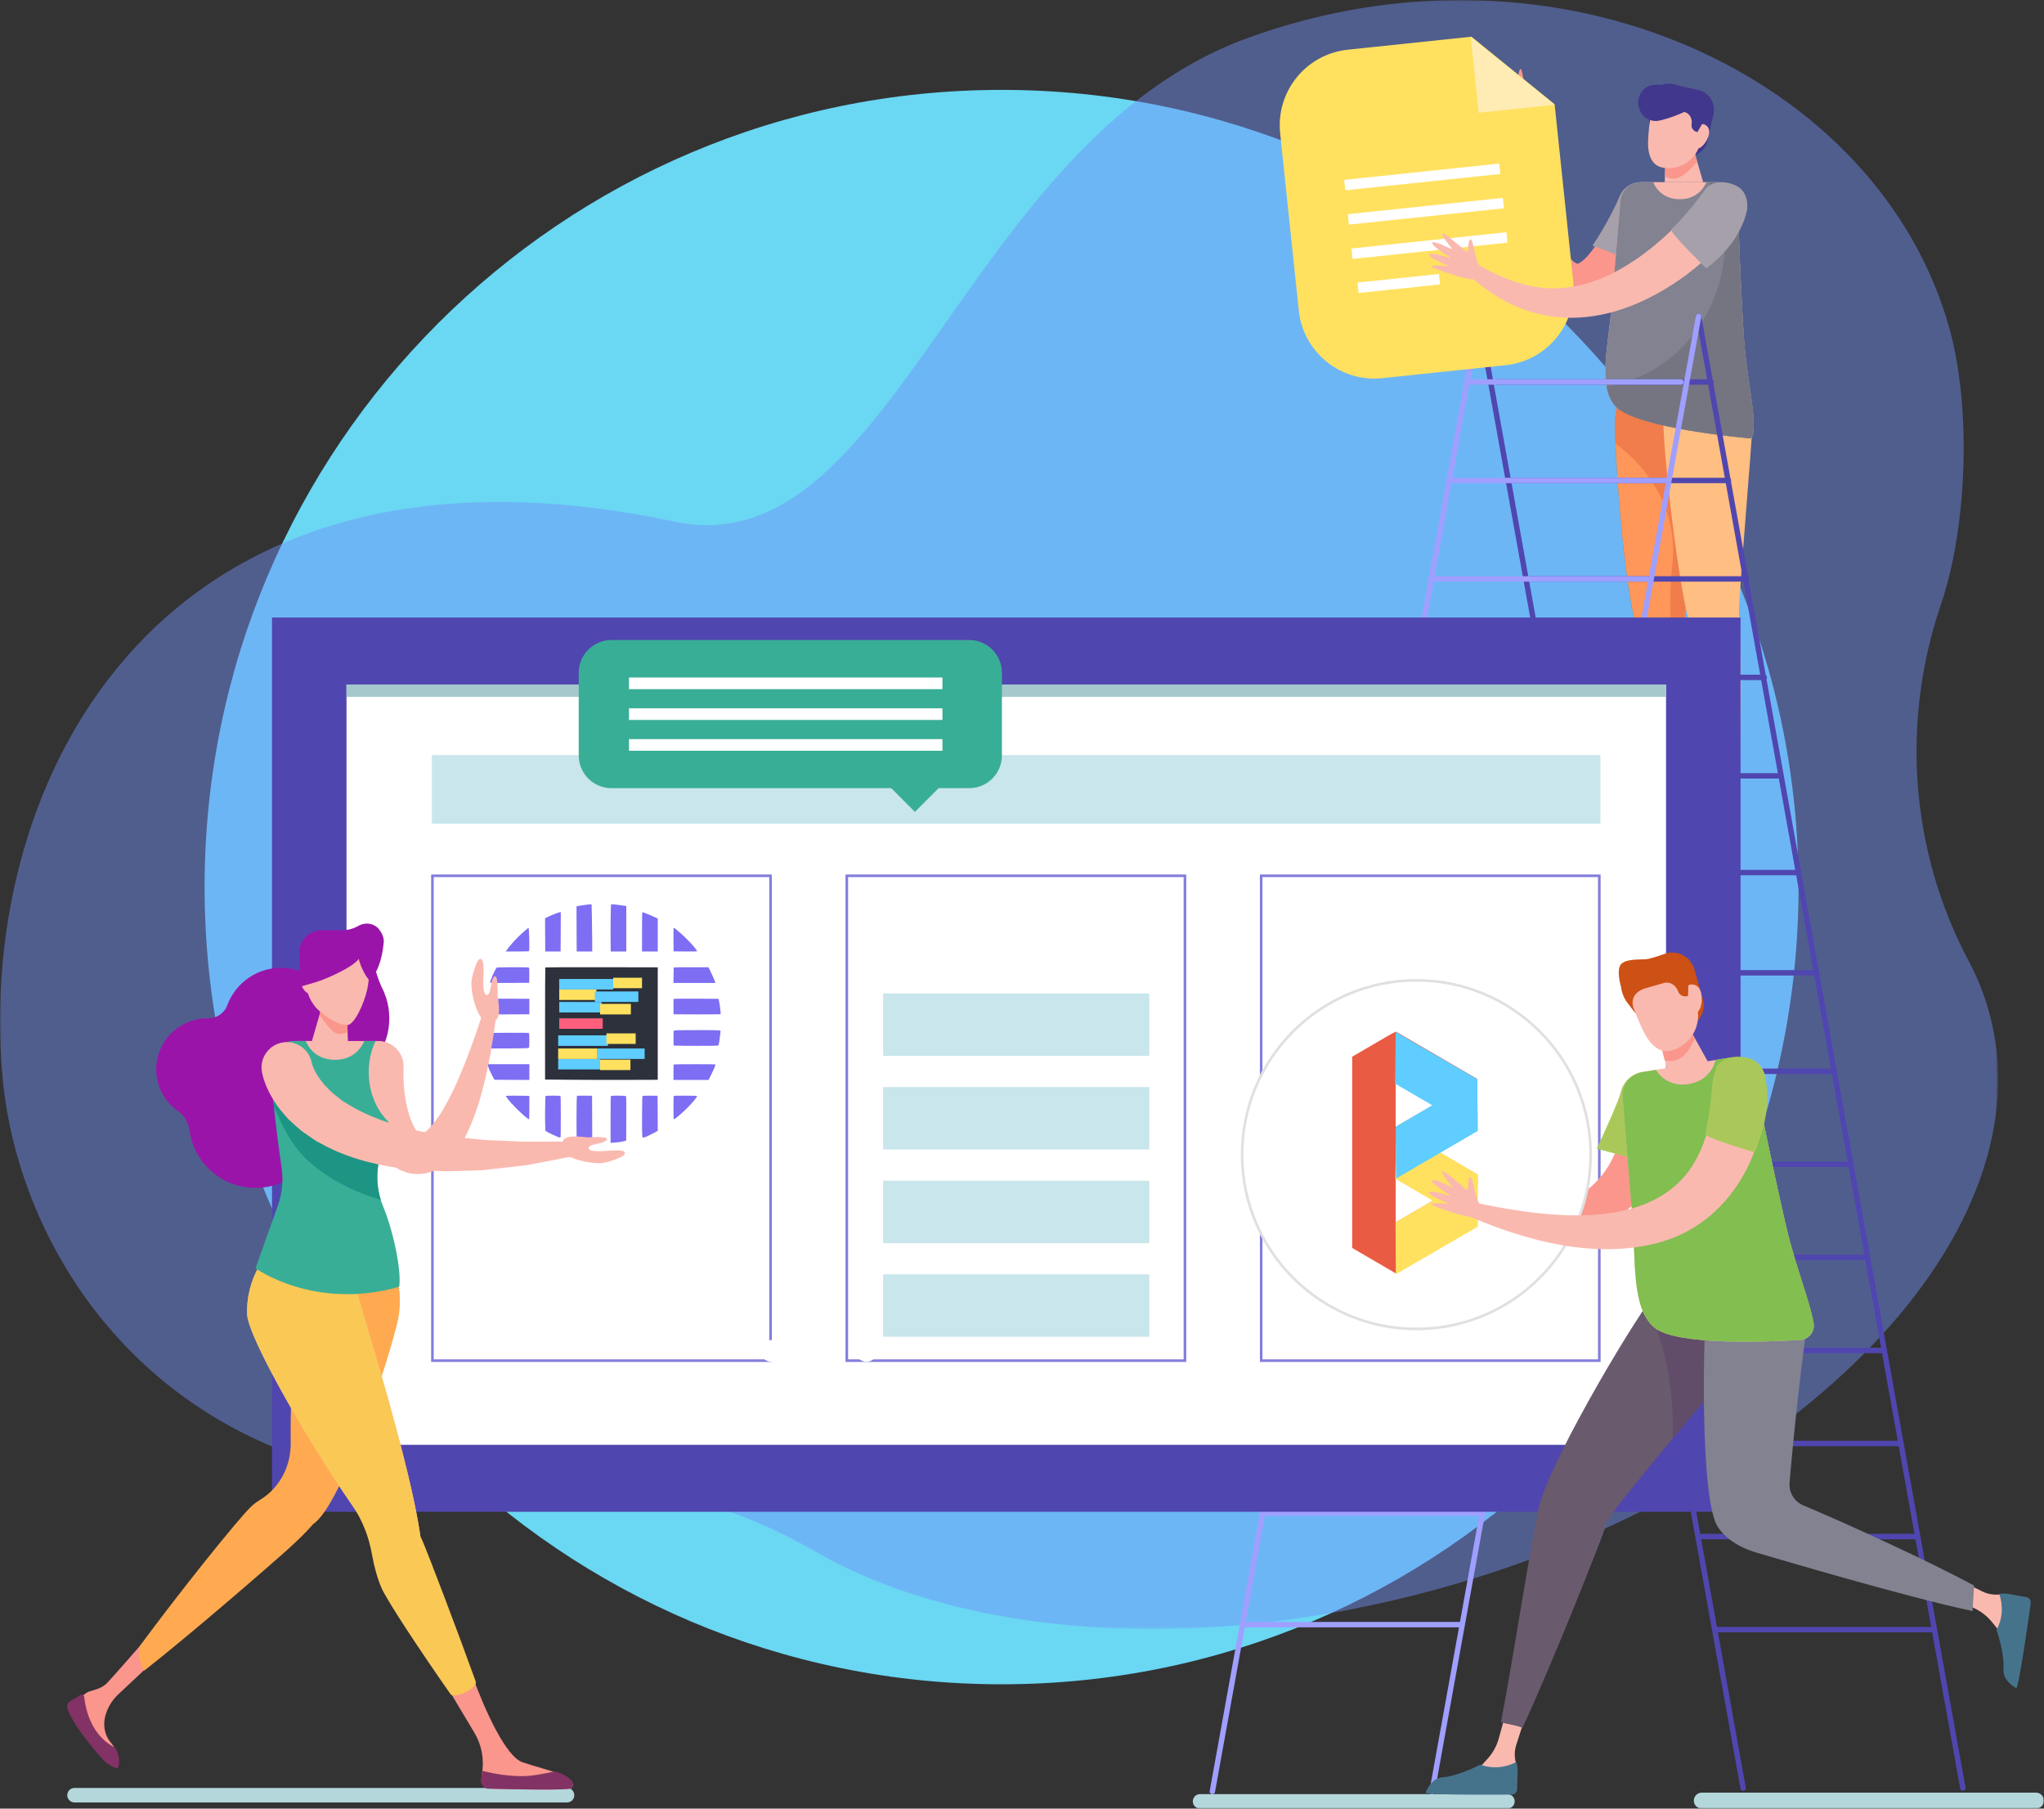<?xml version="1.0" encoding="UTF-8"?>
<svg width="780px" height="690px" viewBox="0 0 780 690" version="1.1" xmlns="http://www.w3.org/2000/svg" xmlns:xlink="http://www.w3.org/1999/xlink">
    <rect x="0" y="0" width="780" height="690" fill="#333333" stroke="none"/>
    <!-- Generator: Sketch 53.1 (72631) - https://sketchapp.com -->
    <title>Group 198</title>
    <desc>Created with Sketch.</desc>
    <defs>
        <polygon id="path-1" points="0 0.03 762.495 0.03 762.495 621.481 0 621.481"></polygon>
        <polygon id="path-3" points="0 690 779.977 690 779.977 0.029 0 0.029"></polygon>
    </defs>
    <g id="imgs" stroke="none" stroke-width="1" fill="none" fill-rule="evenodd">
        <g id="Artboard" transform="translate(-979, -230)">
            <g id="Group-198" transform="translate(979, 230)">
                <g id="Group-6">
                    <path d="M686.33,338.429 C686.33,506.398 550.168,642.567 382.203,642.567 C214.237,642.567 78.075,506.398 78.075,338.429 C78.075,170.46 214.237,34.291 382.203,34.291 C550.168,34.291 686.33,170.46 686.33,338.429" id="Fill-1" fill="#6EE1FF" opacity="0.94"></path>
                    <g id="Group-5">
                        <mask id="mask-2" fill="white">
                            <use xlink:href="#path-1"></use>
                        </mask>
                        <g id="Clip-4"></g>
                        <path d="M751.268,366.636 C729.096,324.948 725.243,275.787 740.707,230.488 C750.726,201.138 752.292,155.801 744.025,125.716 C717.456,29.061 594.581,-28.527 476.103,14.5 C367.475,53.949 340.878,216.711 257.469,199.017 C61.291,157.402 -9.369,297.239 0.98,411.074 C7.664,484.605 69.331,575.551 201.058,566.002 C239.841,563.19 277.93,572.724 310.751,591.706 C366.803,624.123 455.894,631.724 548.446,606.282 C687.659,568.014 781.958,469.495 759.072,386.234 C757.189,379.378 754.569,372.84 751.268,366.636" id="Fill-3" fill="#7191F8" opacity="0.676" mask="url(#mask-2)"></path>
                    </g>
                </g>
                <g id="Group-197">
                    <path d="M581.976,45.155 C582.152,42.182 587.293,36.125 586.511,35.368 C585.946,34.824 583.946,36.695 582.864,37.79 C582.739,37.917 582.55,37.96 582.38,37.898 C582.212,37.837 582.095,37.683 582.08,37.503 C581.846,34.581 581.115,26.408 580.299,26.332 C579.475,26.253 579.061,31.424 578.946,33.161 C578.942,33.214 578.901,33.257 578.85,33.263 C578.797,33.27 578.748,33.24 578.731,33.189 C578.094,31.352 575.952,25.422 575.032,26.185 C574.158,26.908 575.514,32.587 576.077,34.773 C576.09,34.826 576.062,34.883 576.011,34.902 C575.96,34.924 575.901,34.902 575.873,34.856 C574.766,32.897 571.848,27.935 571.062,28.569 C570.259,29.215 572.52,34.594 573.357,36.503 C573.378,36.552 573.361,36.612 573.315,36.642 C573.268,36.669 573.208,36.661 573.172,36.62 C571.908,35.194 568.601,31.556 568.62,32.623 C568.642,33.946 574.451,44.938 576.355,46.777 C578.257,48.618 581.976,45.155 581.976,45.155" id="Fill-7" fill="#FA968C"></path>
                    <path d="M634.136,81.946 C630.199,90.676 624.531,100.592 617.678,107.398 C604.346,120.601 587.235,117.151 581.264,86.275 C580.225,81.623 579.498,76.99 578.888,72.365 C577.647,63.129 577.167,53.921 576.742,44.74 C576.678,43.35 577.752,42.172 579.141,42.106 C580.399,42.048 581.483,42.924 581.725,44.121 L581.736,44.172 C583.542,53.085 585.359,61.981 587.688,70.635 C588.887,74.944 590.128,79.22 591.575,83.343 C592.828,87.244 597.869,99.372 601.787,100.558 C601.917,100.537 602.045,100.707 602.119,100.632 C602.191,100.567 602.227,100.56 602.272,100.601 C602.346,100.503 602.395,100.46 602.459,100.473 C602.674,100.299 602.926,100.269 603.392,99.893 C604.246,99.331 605.415,98.226 606.524,96.848 C608.798,94.15 610.916,90.586 612.78,86.887 C616.012,80.613 617.884,76.099 617.884,76.099 C621.864,65.183 638.367,70.411 634.383,81.342 C634.311,81.54 634.221,81.754 634.136,81.946" id="Fill-9" fill="#FA968C"></path>
                    <path d="M607.687,93.694 C607.702,93.673 607.717,93.652 607.732,93.631 C609.744,90.684 611.612,87.603 613.333,84.446 C615.039,81.363 616.778,77.938 617.995,75.025 L618.055,74.878 C618.153,74.646 618.261,74.417 618.382,74.189 C620.645,69.888 625.962,68.236 630.261,70.5 C634.56,72.765 636.211,78.086 633.948,82.385 C631.825,86.421 629.77,89.719 627.424,93.191 C625.834,95.483 624.145,97.706 622.405,99.894 C621.108,98.51 610.783,94.804 607.687,93.694" id="Fill-11" fill="#A5A0AA"></path>
                    <path d="M616.301,154.814 C623.953,163.599 668.123,167.267 668.123,167.267 C671.383,163.48 666.619,146.275 665.469,128.809 C664.226,109.924 663.51,89.082 663.183,77.819 C663.047,73.172 659.245,69.485 654.598,69.485 L626.569,69.485 C622.247,69.485 618.651,72.785 618.294,77.092 C617.559,86.009 616.28,101.507 615.017,116.7 C613.736,132.117 609.686,147.219 616.301,154.814" id="Fill-13" fill="#FAB9AF"></path>
                    <path d="M641.782,301.63 L641.718,319.011 L643.227,327.477 C643.488,328.942 642.404,330.299 640.917,330.345 C633.805,330.562 615.593,331.043 615.107,330.254 C612.816,326.548 623.167,325.121 630.738,322.189 C638.312,319.255 633.086,290.491 633.086,290.491 L641.782,301.63 Z" id="Fill-15" fill="#FA968C"></path>
                    <path d="M630.738,322.189 C630.779,322.174 630.815,322.146 630.853,322.129 C632.657,322.803 634.689,323.198 636.977,323.198 C638.941,323.198 640.72,322.916 642.324,322.412 L643.227,327.476 C643.488,328.943 642.405,330.298 640.917,330.344 C633.805,330.563 615.594,331.044 615.107,330.253 C612.816,326.547 623.167,325.121 630.738,322.189" id="Fill-17" fill="#F57A2F"></path>
                    <path d="M616.312,161.149 C616.038,173.23 620.787,249.88 630.169,250.092 C639.549,250.305 650.01,174.001 650.284,161.921 C650.559,149.838 643.174,139.872 633.794,139.66 C624.413,139.445 616.586,149.068 616.312,161.149" id="Fill-19" fill="#0091C8"></path>
                    <path d="M643.126,234.17 C644.056,240.821 644.207,283.431 642.711,305.075 L634.171,305.075 C629.585,284.079 624.685,243.385 623.773,236.883 C623.763,236.798 623.756,236.717 623.746,236.634 C618.643,214.046 616.11,170.058 616.312,161.149 C616.586,149.066 624.413,139.446 633.795,139.658 C643.174,139.873 650.557,149.838 650.283,161.919 C650.113,169.505 642.686,231.021 643.126,234.17" id="Fill-21" fill="#FF965A"></path>
                    <path d="M641.726,267.968 C641.932,263.348 641.414,258.845 640.283,254.535 C636.934,241.749 636.838,228.42 638.188,215.272 C638.3,214.168 638.381,213.058 638.432,211.94 C639.204,194.726 629.96,179.084 616.475,169.219 C616.33,165.59 616.275,162.779 616.311,161.148 C616.585,149.067 624.414,139.446 633.793,139.659 C643.175,139.872 650.557,149.839 650.283,161.92 C650.111,169.504 642.684,231.02 643.126,234.171 C644.057,240.819 644.206,283.43 642.712,305.076 L634.172,305.076 C633.634,302.612 633.092,299.856 632.552,296.937 C637.965,288.524 641.252,278.554 641.726,267.968" id="Fill-23" fill="#F07D4B"></path>
                    <path d="M662.278,301.63 L662.214,319.011 L663.723,327.477 C663.984,328.942 662.901,330.299 661.413,330.345 C654.301,330.562 636.089,331.043 635.603,330.254 C633.312,326.548 643.663,325.121 651.234,322.189 C658.808,319.255 653.582,290.491 653.582,290.491 L662.278,301.63 Z" id="Fill-25" fill="#FA968C"></path>
                    <path d="M651.235,322.189 C651.275,322.174 651.311,322.146 651.349,322.129 C653.153,322.803 655.185,323.198 657.474,323.198 C659.435,323.198 661.216,322.916 662.82,322.412 L663.723,327.476 C663.985,328.943 662.901,330.298 661.413,330.344 C654.301,330.563 636.09,331.044 635.603,330.253 C633.312,326.547 643.663,325.121 651.235,322.189" id="Fill-27" fill="#FF8C46"></path>
                    <path d="M636.808,161.149 C636.534,173.23 641.283,249.88 650.665,250.092 C660.045,250.305 668.477,173.721 668.751,161.638 C669.025,149.557 663.67,139.872 654.29,139.66 C644.909,139.445 637.082,149.068 636.808,161.149" id="Fill-29" fill="#0091C8"></path>
                    <path d="M663.622,234.17 C664.552,240.821 664.703,283.431 663.207,305.075 L654.667,305.075 C650.081,284.079 645.179,243.385 644.269,236.883 C644.259,236.798 644.252,236.717 644.242,236.634 C639.139,214.046 634.577,169.775 634.779,160.867 C635.053,148.786 644.909,139.446 654.291,139.658 C663.67,139.873 669.023,149.558 668.751,161.638 C668.579,169.222 663.18,231.021 663.622,234.17" id="Fill-31" fill="#FFBE82"></path>
                    <path d="M626.302,69.486 L630.856,69.486 C632.443,73.16 635.796,75.998 641.003,75.998 C646.217,75.998 649.573,73.16 651.156,69.486 L655.312,69.486 C659.562,69.486 663.041,72.847 663.162,77.097 C663.479,88.172 664.199,109.513 665.47,128.81 C666.617,146.274 671.384,162.505 668.124,167.265 C668.124,167.265 623.954,163.598 616.302,154.815 C609.687,147.22 613.737,132.118 615.018,116.701 C616.293,101.359 617.585,85.706 618.316,76.834 C618.658,72.675 622.133,69.486 626.302,69.486" id="Fill-33" fill="#828291"></path>
                    <path d="M658.196,94.636 C658.6,85.629 656.268,77.042 652.025,69.485 L655.312,69.485 C659.562,69.485 663.041,72.849 663.162,77.097 C663.481,88.172 664.199,109.512 665.47,128.809 C666.617,146.274 671.384,162.505 668.124,167.265 C668.124,167.265 623.954,163.6 616.301,154.814 C614.559,152.816 613.571,150.286 613.063,147.377 C638.722,143.329 657.023,120.845 658.196,94.636" id="Fill-35" fill="#757582"></path>
                    <path d="M642.211,59.279 L642.736,59.396 C646.737,60.287 650.702,57.763 651.593,53.759 L653.973,43.046 L646.204,41.317 L642.211,59.279 Z" id="Fill-37" fill="#41378C"></path>
                    <polygon id="Fill-39" fill="#FAB9AF" points="635.269 69.485 649.926 69.485 645.699 54.866 635.709 56.101"></polygon>
                    <path d="M635.709,56.102 L645.699,54.865 L647.669,61.679 C645.433,64.201 642.114,68.117 638.48,68.117 C637.326,68.117 636.275,67.792 635.331,67.192 L635.709,56.102 Z" id="Fill-41" fill="#FA968C"></path>
                    <path d="M634.197,63.873 L634.197,63.873 C640.778,65.338 647.298,61.188 648.762,54.603 L651.713,41.323 L631.277,36.775 C631.277,36.775 628.974,47.142 628.906,54.471 C628.857,59.969 630.844,63.127 634.197,63.873" id="Fill-43" fill="#FAB9AF"></path>
                    <polygon id="Fill-45" fill="#41378C" points="647.83 45.805 651.67 46.659 651.283 48.401 647.443 47.548"></polygon>
                    <path d="M645.854,51.32 C645.278,53.912 646.052,56.287 647.58,56.627 C649.11,56.967 651.551,53.948 652.127,51.357 C652.703,48.765 651.194,47.585 649.666,47.245 C648.136,46.904 646.43,48.729 645.854,51.32" id="Fill-47" fill="#FAB9AF"></path>
                    <path d="M628.646,41.922 C628.535,40.162 628.822,38.399 629.485,36.766 C631.128,32.71 635.667,30.964 639.798,32.403 C640.219,32.55 640.667,32.678 641.139,32.784 L648.037,34.315 C652.182,35.235 654.796,39.345 653.874,43.491 L653.517,45.101 L649.428,47.474 L647.76,50.378 L647.49,50.316 C646.175,50.025 645.327,48.76 645.531,47.446 C645.871,45.277 644.794,43.16 642.652,42.683 L636.532,41.32 C632.805,40.491 630.422,42.062 629.804,44.852 L629.47,47.252 L628.646,41.922 Z" id="Fill-49" fill="#41378C"></path>
                    <path d="M648.193,120.725 L749.039,682.163" id="Stroke-51" stroke="#5046AF" stroke-width="2.067" stroke-linecap="round"></path>
                    <path d="M665.188,682.163 L564.342,120.725" id="Stroke-53" stroke="#5046AF" stroke-width="2.067" stroke-linecap="round"></path>
                    <path d="M571.023,145.734 L652.982,145.734" id="Stroke-55" stroke="#5046AF" stroke-width="2.067" stroke-linecap="round"></path>
                    <path d="M576.471,183.3 L659.573,183.3" id="Stroke-57" stroke="#5046AF" stroke-width="2.067" stroke-linecap="round"></path>
                    <path d="M584.046,220.867 L666.407,220.867" id="Stroke-59" stroke="#5046AF" stroke-width="2.067" stroke-linecap="round"></path>
                    <path d="M591.371,258.433 L673.241,258.433" id="Stroke-61" stroke="#5046AF" stroke-width="2.067" stroke-linecap="round"></path>
                    <path d="M595.809,295.999 L678.627,295.999" id="Stroke-63" stroke="#5046AF" stroke-width="2.067" stroke-linecap="round"></path>
                    <path d="M601.551,332.896 L685.52,332.896" id="Stroke-65" stroke="#5046AF" stroke-width="2.067" stroke-linecap="round"></path>
                    <path d="M609.973,371.132 L692.654,371.132" id="Stroke-67" stroke="#5046AF" stroke-width="2.067" stroke-linecap="round"></path>
                    <path d="M616.721,408.698 L699.628,408.698" id="Stroke-69" stroke="#5046AF" stroke-width="2.067" stroke-linecap="round"></path>
                    <path d="M623.392,444.199 L706.301,444.199" id="Stroke-71" stroke="#5046AF" stroke-width="2.067" stroke-linecap="round"></path>
                    <path d="M629.062,479.7 L711.971,479.7" id="Stroke-73" stroke="#5046AF" stroke-width="2.067" stroke-linecap="round"></path>
                    <path d="M635.576,515.201 L718.485,515.201" id="Stroke-75" stroke="#5046AF" stroke-width="2.067" stroke-linecap="round"></path>
                    <path d="M641.903,550.702 L724.812,550.702" id="Stroke-77" stroke="#5046AF" stroke-width="2.067" stroke-linecap="round"></path>
                    <path d="M648.073,586.203 L730.98,586.203" id="Stroke-79" stroke="#5046AF" stroke-width="2.067" stroke-linecap="round"></path>
                    <path d="M655.244,621.703 L738.153,621.703" id="Stroke-81" stroke="#5046AF" stroke-width="2.067" stroke-linecap="round"></path>
                    <path d="M564.342,120.725 L462.642,683.441" id="Stroke-83" stroke="#9F9FFF" stroke-width="2.067" stroke-linecap="round"></path>
                    <path d="M546.492,683.44 L648.192,120.724" id="Stroke-85" stroke="#9F9FFF" stroke-width="2.067" stroke-linecap="round"></path>
                    <path d="M641.512,145.734 L559.793,145.734" id="Stroke-87" stroke="#9F9FFF" stroke-width="2.067" stroke-linecap="round"></path>
                    <path d="M636.063,183.3 L552.961,183.3" id="Stroke-89" stroke="#9F9FFF" stroke-width="2.067" stroke-linecap="round"></path>
                    <path d="M628.489,220.867 L546.128,220.867" id="Stroke-91" stroke="#9F9FFF" stroke-width="2.067" stroke-linecap="round"></path>
                    <path d="M621.164,258.433 L539.294,258.433" id="Stroke-93" stroke="#9F9FFF" stroke-width="2.067" stroke-linecap="round"></path>
                    <path d="M615.28,295.999 L532.462,295.999" id="Stroke-95" stroke="#9F9FFF" stroke-width="2.067" stroke-linecap="round"></path>
                    <path d="M609.719,332.896 L525.75,332.896" id="Stroke-97" stroke="#9F9FFF" stroke-width="2.067" stroke-linecap="round"></path>
                    <path d="M601.478,371.132 L518.796,371.132" id="Stroke-99" stroke="#9F9FFF" stroke-width="2.067" stroke-linecap="round"></path>
                    <path d="M595.813,408.698 L512.904,408.698" id="Stroke-101" stroke="#9F9FFF" stroke-width="2.067" stroke-linecap="round"></path>
                    <path d="M589.432,450.839 L506.523,450.839" id="Stroke-103" stroke="#9F9FFF" stroke-width="2.067" stroke-linecap="round"></path>
                    <path d="M579.786,492.98 L496.877,492.98" id="Stroke-105" stroke="#9F9FFF" stroke-width="2.067" stroke-linecap="round"></path>
                    <path d="M572.589,535.12 L489.682,535.12" id="Stroke-107" stroke="#9F9FFF" stroke-width="2.067" stroke-linecap="round"></path>
                    <path d="M565.799,577.261 L482.89,577.261" id="Stroke-109" stroke="#9F9FFF" stroke-width="2.067" stroke-linecap="round"></path>
                    <path d="M556.97,619.81 L474.061,619.81" id="Stroke-111" stroke="#9F9FFF" stroke-width="2.067" stroke-linecap="round"></path>
                    <path d="M649.284,37.081 C649.751,40.87 636.143,45.668 632.556,46.113 C628.966,46.555 625.677,43.844 625.209,40.055 C624.742,36.269 627.273,32.837 630.862,32.395 C634.451,31.95 648.816,33.292 649.284,37.081" id="Fill-113" fill="#41378C"></path>
                    <g id="Group" transform="translate(544.436, 79.142) rotate(-6) translate(-544.436, -79.142) translate(491.78, 16.142)">
                        <path d="M105.313,28.927 C105.313,28.951 105.313,28.975 105.313,29 L105.313,97 C105.313,113.016 92.33,126 76.313,126 L29,126 C12.984,126 5.51413956e-15,113.016 3.55271368e-15,97 L3.55271368e-15,29 C1.5912878e-15,12.984 12.984,-6.10574862e-16 29,-3.55271368e-15 L76.313,0 C76.36,-8.50294907e-18 76.406,0 76.452,0 L105.313,28.927 Z" id="Combined-Shape" fill="#FFE15F"></path>
                        <polygon id="Path-3" fill="#FFECB4" points="105.313 29.149 76.164 0 76.164 29.149"></polygon>
                        <path d="M24.448,51.246 L79.925,51.246" id="Line" stroke="#FFFFFF" stroke-width="4" stroke-linecap="square"></path>
                        <path d="M24.448,64.41 L79.925,64.41" id="Line" stroke="#FFFFFF" stroke-width="4" stroke-linecap="square"></path>
                        <path d="M24.448,77.575 L79.925,77.575" id="Line" stroke="#FFFFFF" stroke-width="4" stroke-linecap="square"></path>
                        <path d="M25.388,90.739 L52.657,90.739" id="Line" stroke="#FFFFFF" stroke-width="4" stroke-linecap="square"></path>
                    </g>
                    <path d="M664.832,83.782 C660.319,89.937 652.582,98.033 643.317,105.024 C614.982,125.699 584.658,127.789 559.927,104.386 C558.916,103.43 558.871,101.833 559.83,100.821 C560.648,99.956 561.931,99.796 562.919,100.368 L563.034,100.434 C579.161,109.746 593.602,113.571 611.782,105.928 C635.613,95.652 652.524,70.929 650.743,73.289 C653.667,69.415 659.173,68.648 663.045,71.573 C666.881,74.471 667.665,79.914 664.832,83.782" id="Fill-117" fill="#FAB9AF"></path>
                    <path d="M637.741,87.484 C643.642,82.186 651.145,71.744 651.145,71.744 C651.145,71.744 654.703,67.538 662.023,70.604 C667.869,73.056 666.686,79.966 666.686,79.966 C666.543,80.927 664.59,92.327 651.148,102.41 C651.148,102.41 636.751,88.373 637.741,87.484" id="Fill-119" fill="#A5A0AA"></path>
                    <path d="M564.714,101.497 C562.778,99.237 562.266,91.306 561.176,91.306 C560.394,91.306 560.253,94.045 560.236,95.582 C560.234,95.763 560.128,95.924 559.964,95.996 C559.801,96.071 559.61,96.041 559.476,95.922 C557.276,93.985 551.073,88.614 550.434,89.127 C549.786,89.646 553.082,93.651 554.204,94.98 C554.238,95.021 554.24,95.078 554.206,95.12 C554.174,95.161 554.116,95.174 554.07,95.15 C552.336,94.272 546.677,91.497 546.545,92.684 C546.42,93.813 551.339,96.953 553.26,98.133 C553.309,98.163 553.326,98.222 553.305,98.274 C553.281,98.325 553.224,98.35 553.171,98.335 C551.016,97.697 545.472,96.156 545.347,97.159 C545.219,98.182 550.578,100.478 552.506,101.269 C552.557,101.291 552.584,101.344 552.572,101.397 C552.559,101.45 552.51,101.486 552.457,101.482 C550.555,101.333 545.65,101.016 546.407,101.773 C547.34,102.709 559.153,106.572 561.798,106.572 C564.446,106.572 564.714,101.497 564.714,101.497" id="Fill-121" fill="#FAB9AF"></path>
                    <mask id="mask-4" fill="white">
                        <use xlink:href="#path-3"></use>
                    </mask>
                    <g id="Clip-124"></g>
                    <polygon id="Fill-123" fill="#5046AF" mask="url(#mask-4)" points="103.8 576.757 664.203 576.757 664.203 235.592 103.8 235.592"></polygon>
                    <polygon id="Fill-125" fill="#FFFFFF" mask="url(#mask-4)" points="132.226 551.205 635.779 551.205 635.779 261.14 132.226 261.14"></polygon>
                    <polygon id="Stroke-126" stroke="#827DDC" stroke-width="0.988" mask="url(#mask-4)" points="165.015 519.1 294.047 519.1 294.047 334.118 165.015 334.118"></polygon>
                    <polygon id="Stroke-127" stroke="#827DDC" stroke-width="0.988" mask="url(#mask-4)" points="323.144 519.1 452.177 519.1 452.177 334.118 323.144 334.118"></polygon>
                    <polygon id="Stroke-128" stroke="#827DDC" stroke-width="0.988" mask="url(#mask-4)" points="481.274 519.1 610.306 519.1 610.306 334.118 481.274 334.118"></polygon>
                    <polygon id="Fill-129" fill="#A5C8CD" mask="url(#mask-4)" points="132.226 265.864 635.779 265.864 635.779 261.14 132.226 261.14"></polygon>
                    <path d="M54.297,626.893 C54.297,626.893 42.794,640.139 40.682,642.248 C38.937,643.99 36.464,644.623 34.092,645.291 C33.334,645.504 32.346,646.284 31.511,646.941 C30.839,647.466 30.533,648.289 30.548,649.141 C30.82,664.052 43.791,674.504 44.484,673.633 C45.729,672.057 44.779,667.69 42.299,664.809 C39.802,661.911 39.197,657.825 40.31,654.163 C41.196,651.251 42.818,648.616 45.017,646.514 L55.019,637.146 L54.297,626.893 Z" id="Fill-130" fill="#FA968C" mask="url(#mask-4)"></path>
                    <path d="M28.431,687.644 L216.393,687.644 C217.921,687.644 219.16,686.404 219.16,684.876 C219.16,683.347 217.921,682.108 216.393,682.108 L28.431,682.108 C26.903,682.108 25.664,683.347 25.664,684.876 C25.664,686.404 26.903,687.644 28.431,687.644" id="Fill-131" fill="#B4D7DC" mask="url(#mask-4)"></path>
                    <path d="M171.876,645.732 L181.026,661.03 C183.822,665.705 184.851,671.242 183.927,676.612 C183.927,676.615 183.927,676.617 183.927,676.617 C183.404,679.621 185.658,682.387 188.706,682.464 C198.555,682.708 217.618,683.063 218.169,682.166 C220.97,677.59 208.912,675.543 199.443,672.335 C193.058,670.17 185.199,652.874 180.218,639.264 L172.753,643.995 C172.177,644.382 171.846,645.039 171.876,645.732" id="Fill-132" fill="#FA968C" mask="url(#mask-4)"></path>
                    <path d="M199.258,677.602 C203.304,677.602 207.433,676.673 211.247,675.918 C211.685,675.831 212.142,675.863 212.562,676.012 C216.976,677.581 219.654,679.739 218.168,682.165 C217.571,683.141 195.148,682.637 186.389,682.403 C184.559,682.354 183.216,680.691 183.531,678.884 L184.104,675.597 C189.056,676.858 194.132,677.602 199.258,677.602" id="Fill-133" fill="#823264" mask="url(#mask-4)"></path>
                    <path d="M139.137,472.973 C129.022,470.947 116.939,479.237 114.332,492.264 C112.833,499.75 110.626,527.639 110.94,550.397 C111.059,559.133 106.869,567.536 99.41,572.077 C98.194,572.817 97.081,573.632 96.112,574.516 C91.12,579.077 67.907,608.192 53.357,627.944 C52.902,631.033 53.359,635.305 55.084,637.335 C73.708,622.733 105.29,595.24 110.598,590.39 C113.547,587.696 116.843,584.541 119.525,581.435 C130.966,573.763 149.536,515.19 151.955,503.103 C154.562,490.076 149.252,474.999 139.137,472.973" id="Fill-134" fill="#FFAA50" mask="url(#mask-4)"></path>
                    <path d="M148.561,388.508 C148.561,399.726 141.517,408.82 132.825,408.82 C124.134,408.82 117.09,399.726 117.09,388.508 C117.09,377.291 124.134,368.197 132.825,368.197 C141.517,368.197 148.561,377.291 148.561,388.508" id="Fill-135" fill="#9B14AA" mask="url(#mask-4)"></path>
                    <path d="M129.051,390.604 C128.8,379.361 119.703,369.912 108.483,369.27 C98.529,368.703 89.936,374.805 86.719,383.518 C85.59,386.571 82.6,388.559 79.347,388.51 C77.996,388.491 76.606,388.614 75.191,388.905 C66.967,390.591 60.583,397.54 59.716,405.893 C58.936,413.431 62.46,420.19 68.125,424.046 C70.539,425.692 71.914,428.418 72.313,431.314 C74.168,444.713 86.396,454.555 100.344,453.028 C112.276,451.72 121.824,441.898 122.839,429.934 C123.462,422.594 120.944,415.863 116.515,410.864 C124.061,407.294 129.251,399.555 129.051,390.604" id="Fill-136" fill="#9B14AA" mask="url(#mask-4)"></path>
                    <g id="Group" mask="url(#mask-4)">
                        <g transform="translate(229.5, 390.5) scale(-1, 1) rotate(-180) translate(-229.5, -390.5) translate(184, 345)">
                            <path d="M39.931,90.86 C39.559,90.804 38.648,90.678 37.931,90.58 C37.214,90.482 36.483,90.342 36.303,90.286 L36,90.16 L36.028,81.587 L36.069,73 L39.034,73 L42,73 L41.986,77.482 C41.972,79.948 41.917,83.996 41.862,86.489 L41.752,91 L41.186,90.986 C40.883,90.972 40.317,90.916 39.931,90.86 Z" id="Path" stroke="none" fill="#7D6EF3" fill-rule="evenodd"></path>
                            <path d="M49.054,87.05 C49.011,84.865 48.983,80.816 49.011,78.043 L49.054,73 L52.027,73 L55,73 L55,81.685 L55,90.37 L54.221,90.468 C53.797,90.51 52.749,90.65 51.9,90.776 C51.05,90.902 50.087,91 49.748,91 L49.153,91 L49.054,87.05 Z" id="Path" stroke="none" fill="#7D6EF3" fill-rule="evenodd"></path>
                            <path d="M61,80.542 L61,73 L64,73 L67,73 L67,79.294 L67,85.575 L65.353,86.335 C63.721,87.081 62.521,87.583 61.837,87.786 C61.642,87.84 61.377,87.935 61.251,87.99 C61.014,88.085 61,87.678 61,80.542 Z" id="Path" stroke="none" fill="#7D6EF3" fill-rule="evenodd"></path>
                            <path d="M27.857,87.397 C27.029,87.082 25.829,86.548 25.171,86.233 L24,85.671 L24.029,79.329 L24.071,73 L27,73 L29.929,73 L29.971,80.507 L30,88 L29.686,88 C29.5,88 28.686,87.726 27.857,87.397 Z" id="Path" stroke="none" fill="#7D6EF3" fill-rule="evenodd"></path>
                            <path d="M73.048,81.817 C73.005,81.718 72.991,79.716 73.005,77.347 L73.048,73.046 L77.531,73.004 C79.984,72.989 82,73.018 82,73.088 C82,73.525 80.125,75.739 77.742,78.094 C76.107,79.702 73.442,82 73.203,82 C73.146,82 73.076,81.915 73.048,81.817 Z" id="Path" stroke="none" fill="#7D6EF3" fill-rule="evenodd"></path>
                            <path d="M17.197,81.7 C14.464,79.371 12.606,77.557 11.094,75.714 C10.678,75.214 10.234,74.686 10.11,74.543 C9.985,74.4 9.693,73.986 9.444,73.643 L9,73 L13.355,73 C17.058,73 17.737,73.029 17.89,73.214 C18.126,73.5 17.946,82 17.696,82 C17.613,81.986 17.391,81.857 17.197,81.7 Z" id="Path" stroke="none" fill="#7D6EF3" fill-rule="evenodd"></path>
                            <path d="M24.099,66.926 C24.042,66.884 24,57.238 24,45.504 L24,24.151 L33.754,24.067 C39.103,24.011 48.787,23.983 55.247,24.011 L67,24.053 L67,45.504 L67,66.954 L45.591,66.996 C33.825,67.01 24.141,66.982 24.099,66.926 Z" id="Path" stroke="none" fill="#2D313C" fill-rule="evenodd"></path>
                            <path d="M31.395,60.506 L48,60.506" id="Line" stroke="#5FCDFF" stroke-width="4" fill="none" stroke-linecap="square"></path>
                            <path d="M31.407,56.506 L41.593,56.506" id="Line" stroke="#FFE15F" stroke-width="4" fill="none" stroke-linecap="square"></path>
                            <path d="M31.406,51.75 L43.594,51.744" id="Line" stroke="#5FCDFF" stroke-width="4" fill="none" stroke-linecap="square"></path>
                            <path d="M31.406,45.506 L44,45.506" id="Line" stroke="#FF5F7D" stroke-width="4" fill="none" stroke-linecap="square"></path>
                            <path d="M52,61 L59,61" id="Line" stroke="#FFE15F" stroke-width="4" fill="none" stroke-linecap="square"></path>
                            <path d="M45,55.747 L57.606,55.753" id="Line" stroke="#5FCDFF" stroke-width="4" fill="none" stroke-linecap="square"></path>
                            <path d="M47,51 L54.745,51" id="Line" stroke="#FFE15F" stroke-width="4" fill="none" stroke-linecap="square"></path>
                            <path d="M31,30 L43,30" id="Line" stroke="#5FCDFF" stroke-width="4" fill="none" stroke-linecap="square"></path>
                            <path d="M31,34.002 L42,33.998" id="Line" stroke="#FFE15F" stroke-width="4" fill="none" stroke-linecap="square"></path>
                            <path d="M31,39 L46,39" id="Line" stroke="#5FCDFF" stroke-width="4" fill="none" stroke-linecap="square"></path>
                            <path d="M47,29.75 L54.579,29.75" id="Line" stroke="#FFE15F" stroke-width="4" fill="none" stroke-linecap="square"></path>
                            <polyline id="Line" stroke="#5FCDFF" stroke-width="4" fill="none" stroke-linecap="square" points="46 34 47.836 34 60 34"></polyline>
                            <path d="M49.421,39.75 L56.579,39.75" id="Line" stroke="#FFE15F" stroke-width="4" fill="none" stroke-linecap="square"></path>
                            <path d="M5.521,66.846 C5.318,66.72 3.817,63.727 3.817,63.447 C3.817,63.405 3.709,63.097 3.56,62.761 C3.425,62.44 3.249,61.992 3.154,61.782 C2.816,60.929 2.302,60.985 10.485,61.013 L17.951,61.055 L17.992,63.838 C18.019,65.769 17.978,66.678 17.87,66.804 C17.748,66.972 16.653,67 11.743,67 C7.712,66.986 5.697,66.944 5.521,66.846 Z" id="Path" stroke="none" fill="#7D6EF3" fill-rule="evenodd"></path>
                            <path d="M73.5,66.926 L73.071,66.842 L73.029,63.914 L73,61 L80.993,61 L89,61 L88.914,61.324 C88.857,61.493 88.743,61.83 88.629,62.056 C88.529,62.295 88.201,63.041 87.915,63.731 C87.616,64.42 87.145,65.434 86.859,65.983 L86.331,66.982 L80.136,66.996 C76.725,67.01 73.742,66.982 73.5,66.926 Z" id="Path" stroke="none" fill="#7D6EF3" fill-rule="evenodd"></path>
                            <path d="M0.796,54.855 C0.656,54.662 0.391,53.536 0.265,52.616 C0.056,50.94 -0.056,49.168 0.028,49.086 C0.098,49.017 4.161,48.99 9.077,49.003 L18,49.045 L18,51.998 L18,54.951 L9.468,54.992 C2.737,55.019 0.908,54.978 0.796,54.855 Z" id="Path" stroke="none" fill="#7D6EF3" fill-rule="evenodd"></path>
                            <path d="M73.047,54.84 C73.005,54.743 72.991,53.398 73.005,51.86 L73.047,49.045 L81.958,49.003 C86.871,48.99 90.925,49.017 90.967,49.072 C91.119,49.251 90.718,52.615 90.358,54.194 L90.178,54.949 L81.64,54.991 C74.79,55.018 73.088,54.991 73.047,54.84 Z" id="Path" stroke="none" fill="#7D6EF3" fill-rule="evenodd"></path>
                            <path d="M1.638,41.931 C0.037,41.879 -0.129,41.774 0.064,41 C0.133,40.737 0.189,40.265 0.189,39.963 C0.189,39.661 0.244,39.137 0.327,38.782 C0.396,38.441 0.534,37.693 0.63,37.129 C0.769,36.25 0.838,36.106 1.114,36.04 C1.279,36.001 5.049,35.987 9.481,36.014 C16.053,36.04 17.586,36.092 17.765,36.237 C17.972,36.394 18,36.762 18,39.058 C18,40.947 17.959,41.748 17.834,41.866 C17.71,41.984 15.887,42.01 10.337,41.997 C6.319,41.984 2.398,41.944 1.638,41.931 Z" id="Path" stroke="none" fill="#7D6EF3" fill-rule="evenodd"></path>
                            <path d="M73.202,42.791 C73.009,42.608 72.982,42.215 73.009,39.887 L73.05,37.18 L73.807,37.088 C74.867,36.971 89.818,36.971 89.997,37.088 C90.272,37.258 90.506,38.396 90.74,40.711 C90.809,41.43 90.905,42.163 90.946,42.32 C91.125,43.026 91.387,43 82.053,43 C74.344,43 73.394,42.974 73.202,42.791 Z" id="Path" stroke="none" fill="#7D6EF3" fill-rule="evenodd"></path>
                            <path d="M2.086,29.7 C2.485,28.432 2.928,27.382 3.727,25.841 L4.655,24.068 L11.335,24.027 L18,24 L18,27 L18,30 L9.993,30 L2,30 L2.086,29.7 Z" id="Path" stroke="none" fill="#7D6EF3" fill-rule="evenodd"></path>
                            <path d="M73.1,29.911 C73.043,29.87 73,28.519 73,26.908 L73,24 L79.713,24 L86.411,24 L87.167,25.543 C88.264,27.781 88.378,28.027 88.749,28.983 C88.92,29.46 89.034,29.884 88.991,29.925 C88.877,30.034 73.214,30.02 73.1,29.911 Z" id="Path" stroke="none" fill="#7D6EF3" fill-rule="evenodd"></path>
                            <path d="M10.068,17.971 L9,17.915 L9.277,17.441 C10.442,15.46 17.057,9 17.917,9 C17.958,9 18,11.009 18,13.464 L18,17.929 L17.695,17.929 C17.515,17.929 15.975,17.957 14.256,17.985 C12.536,18.013 10.65,17.999 10.068,17.971 Z" id="Path" stroke="none" fill="#7D6EF3" fill-rule="evenodd"></path>
                            <path d="M24.183,17.901 C24.049,17.658 23.942,9.815 24.036,7.272 L24.13,4.557 L25.473,3.829 C26.977,3.029 29.382,2 29.758,2 C29.987,2 30,2.371 30,9.915 C30,17.001 29.973,17.83 29.785,17.915 C29.476,18.044 24.25,18.015 24.183,17.901 Z" id="Path" stroke="none" fill="#7D6EF3" fill-rule="evenodd"></path>
                            <path d="M36.181,17.941 C35.968,17.858 35.928,0.902 36.141,0.763 C36.447,0.569 40.109,0.014 41.174,0 L42,0 L41.973,8.991 L41.933,17.969 L39.137,17.996 C37.606,18.01 36.261,17.983 36.181,17.941 Z" id="Path" stroke="none" fill="#7D6EF3" fill-rule="evenodd"></path>
                            <path d="M49.235,17.92 C49.013,17.865 49,17.312 49,8.932 L49,0 L50.344,0.083 C51.688,0.166 53.815,0.498 54.558,0.747 L54.963,0.871 L54.989,9.292 C55.015,17.588 55.015,17.726 54.767,17.865 C54.506,18.003 49.744,18.058 49.235,17.92 Z" id="Path" stroke="none" fill="#7D6EF3" fill-rule="evenodd"></path>
                            <path d="M61.254,17.882 C61.084,17.767 61.058,16.805 61.019,11.032 C60.966,4.44 61.019,2.501 61.254,2.085 C61.423,1.798 62.547,2.228 65.08,3.564 L67,4.569 L66.974,11.262 L66.935,17.954 L64.192,17.997 C62.573,18.012 61.371,17.969 61.254,17.882 Z" id="Path" stroke="none" fill="#7D6EF3" fill-rule="evenodd"></path>
                            <path d="M73.181,17.915 C73.042,17.859 73,16.833 73,13.423 C73,9.97 73.042,9 73.181,9 C73.697,9 77.903,12.757 79.784,14.892 C81.456,16.778 82.11,17.679 81.985,17.873 C81.901,18.012 73.515,18.053 73.181,17.915 Z" id="Path" stroke="none" fill="#7D6EF3" fill-rule="evenodd"></path>
                        </g>
                    </g>
                    <path d="M132.825,361.535 C132.825,361.535 141.68,367.11 140.603,374.621 C140.603,374.621 145.331,371.27 146.402,359.73 C147.141,351.731 132.825,361.535 132.825,361.535" id="Fill-138" fill="#9B14AA" mask="url(#mask-4)"></path>
                    <path d="M154.012,407.301 C153.836,410.833 154.027,414.445 154.533,417.953 C155.013,421.444 155.836,424.912 157.04,427.787 C157.631,429.224 158.305,430.457 158.932,431.395 C159.571,432.33 160.056,432.628 159.967,432.732 C159.841,432.821 159.76,433.108 160.579,432.828 C160.929,432.777 161.437,432.364 161.953,432.084 C162.478,431.654 163.044,431.21 163.602,430.661 C165.855,428.382 168.046,425.229 169.914,421.823 C171.818,418.431 173.55,414.802 175.173,411.081 C178.371,403.614 181.17,395.807 183.762,387.902 L183.771,387.881 C184.247,386.424 185.815,385.633 187.269,386.11 C188.558,386.533 189.328,387.815 189.153,389.114 C188.034,397.495 186.642,405.883 184.508,414.251 C184.024,416.352 183.356,418.436 182.778,420.538 C182.075,422.624 181.433,424.721 180.592,426.811 C179.002,430.997 177.069,435.194 174.045,439.397 C173.267,440.446 172.355,441.49 171.395,442.519 C170.279,443.539 169.249,444.56 167.716,445.449 L166.635,446.112 C166.248,446.322 165.787,446.499 165.358,446.682 C164.463,447.028 163.643,447.415 162.585,447.577 C160.604,448.034 158.362,448.034 156.331,447.596 C152.176,446.684 149.152,444.379 147.019,442.221 C144.9,440.012 143.285,437.72 141.991,435.43 C137.036,426.254 135.147,416.952 134.698,407.301 L134.696,407.269 C134.45,401.933 138.572,397.404 143.908,397.157 C149.242,396.911 153.766,401.035 154.014,406.372 C154.027,406.68 154.027,406.999 154.012,407.301" id="Fill-139" fill="#FAB9AF" mask="url(#mask-4)"></path>
                    <path d="M142.735,446.219 C146.278,435.537 153.405,412.919 152.795,405.526 C152.404,400.791 148.45,397.164 143.7,397.164 L112.883,397.164 C107.775,397.164 103.595,401.217 103.446,406.328 C103.185,415.258 107.297,435.582 109.611,446.219 L142.735,446.219 Z" id="Fill-140" fill="#FAB9AF" mask="url(#mask-4)"></path>
                    <path d="M136.66,494.443 C140.205,507.247 169.018,598.263 159.075,601.019 C149.134,603.772 95.023,514.909 94.333,501.642 C93.678,489.057 100.967,475.425 110.91,472.669 C120.85,469.914 133.116,481.639 136.66,494.443" id="Fill-141" fill="#FAB9AF" mask="url(#mask-4)"></path>
                    <path d="M181.214,642.887 C181.582,642.456 181.667,641.848 181.473,641.314 C173.77,619.978 163.43,592.95 161.224,587.845 C160.973,587.261 160.706,586.691 160.425,586.136 C156.664,559.153 139.356,504.181 136.661,494.443 C133.117,481.64 120.851,469.914 110.908,472.669 C100.968,475.423 93.677,489.058 94.333,501.643 C94.765,509.947 116.123,547.865 134.481,574.397 C138.346,579.983 140.773,586.395 141.955,593.086 C142.771,597.713 144.075,602.327 145.533,605.701 C147.705,610.727 160.438,629.905 171.813,646.17 C172.14,646.64 172.695,646.916 173.267,646.859 C176.284,646.551 179.136,645.328 181.214,642.887" id="Fill-142" fill="#FAC855" mask="url(#mask-4)"></path>
                    <path d="M106.086,459.76 C107.679,455.282 108.16,450.49 107.49,445.782 C105.935,434.856 103.217,414.271 103.468,405.532 C103.602,400.861 107.427,397.164 112.097,397.164 L116.668,397.164 C118.409,401.203 122.095,404.322 127.829,404.322 C133.553,404.322 137.242,401.203 138.985,397.164 L143.275,397.164 C138.613,407.152 140.29,420.33 148.312,428.018 C146.82,433.291 145.566,438.596 144.629,442.897 C143.358,448.721 143.919,454.791 146.212,460.293 C150.15,469.75 153.271,484.916 152.343,490.927 C119.926,500.12 97.509,483.851 97.509,483.851 L106.086,459.76 Z" id="Fill-143" fill="#39AE96" mask="url(#mask-4)"></path>
                    <path d="M144.629,442.896 C144.945,441.446 145.311,439.854 145.695,438.213 C141.031,437.047 136.443,435.517 131.968,433.554 C122.541,429.421 110.503,422.707 103.737,413.445 C103.924,416.105 104.188,419.03 104.504,422.069 C107.832,429.833 111.4,437.33 117.947,443.167 C125.784,450.155 135.33,454.777 145.319,457.807 C143.806,452.991 143.547,447.857 144.629,442.896" id="Fill-144" fill="#1C9585" mask="url(#mask-4)"></path>
                    <polygon id="Fill-145" fill="#FAB9AF" mask="url(#mask-4)" points="132.825 399.287 118.845 397.817 123.269 382.511 132.311 383.632"></polygon>
                    <path d="M132.311,383.631 L123.269,382.511 L121.888,387.29 C123.913,389.574 126.514,394.507 129.804,394.507 C130.847,394.507 131.799,394.211 132.653,393.669 L132.311,383.631 Z" id="Fill-146" fill="#FA968C" mask="url(#mask-4)"></path>
                    <path d="M132.623,391.03 C129.552,391.03 126.231,389.493 121.658,385.494 C119.031,383.199 117.087,379.196 117.087,376.491 L117.087,361.534 L140.101,361.534 C140.101,361.534 141.828,369.477 140.152,377.357 C138.894,383.27 135.037,391.03 132.623,391.03" id="Fill-147" fill="#FAB9AF" mask="url(#mask-4)"></path>
                    <path d="M120.989,373.663 C120.989,376.582 119.593,378.946 117.871,378.946 C116.148,378.946 114.248,375.122 114.248,372.204 C114.248,369.285 116.148,368.379 117.871,368.379 C119.593,368.379 120.989,370.744 120.989,373.663" id="Fill-148" fill="#FAB9AF" mask="url(#mask-4)"></path>
                    <path d="M114.249,363.346 C114.249,358.675 118.034,354.891 122.702,354.893 L130.469,354.895 C132.692,354.895 134.847,354.315 136.736,353.241 C139.477,351.684 142.941,352.203 144.811,354.742 C146.832,357.485 147.707,361.159 142.582,364.56 C140.034,366.251 136.309,364.378 133.827,365.19 C133.674,365.183 133.538,365.158 133.378,365.158 L126.531,365.158 C124.151,365.158 122.332,367.103 122.262,369.485 C122.22,370.988 120.987,372.195 119.472,372.195 L119.168,372.195 L118.072,368.681 L114.249,373.837 L114.249,363.346 Z" id="Fill-149" fill="#9B14AA" mask="url(#mask-4)"></path>
                    <path d="M189.871,379.863 C189.871,379.863 191.48,387.813 189.216,389.108 C186.953,390.405 185.198,390.86 183.19,387.635 C181.182,384.411 179.964,379.03 179.877,375.658 C179.792,372.286 182.034,366.573 182.678,366.12 C185.022,364.47 184.535,370.596 184.444,373.572 C184.352,376.551 184.546,379.923 185.991,379.562 C187.436,379.2 187.181,373.483 188.698,372.522 C190.217,371.561 189.871,379.863 189.871,379.863" id="Fill-150" fill="#FAB9AF" mask="url(#mask-4)"></path>
                    <path d="M224.208,433.933 C224.208,433.933 216.207,432.626 214.998,434.937 C213.791,437.248 213.402,439.021 216.698,440.907 C219.994,442.793 225.415,443.807 228.787,443.765 C232.158,443.724 237.778,441.266 238.208,440.605 C239.765,438.2 233.666,438.917 230.696,439.121 C227.725,439.325 224.35,439.259 224.656,437.801 C224.962,436.344 230.681,436.383 231.584,434.828 C232.487,433.272 224.208,433.933 224.208,433.933" id="Fill-151" fill="#FAB9AF" mask="url(#mask-4)"></path>
                    <path d="M138.386,361.273 C137.614,364.689 138.753,366.558 127.559,371.891 C116.364,377.225 112.822,374.946 109.326,380.689 C109.326,380.689 110.854,371.176 117.036,367.913 C123.22,364.647 133.942,362.514 137.381,354.956 C137.381,354.956 138.913,358.938 138.386,361.273" id="Fill-152" fill="#9B14AA" mask="url(#mask-4)"></path>
                    <path d="M119.024,405.834 C119.019,405.753 119.009,405.675 118.987,405.598 L119.043,405.762 L119.143,406.138 C119.281,406.476 119.421,406.823 119.54,407.171 C119.859,407.89 120.201,408.67 120.622,409.423 C121.132,410.165 121.508,410.96 122.081,411.694 C122.672,412.423 123.274,413.144 123.824,413.916 C125.25,415.268 126.44,416.822 128.174,418.015 L130.603,419.945 L133.355,421.614 C140.743,426.135 149.719,429.069 158.999,431.339 C161.349,431.824 163.746,432.2 166.128,432.643 C168.519,433.051 170.897,433.58 173.358,433.736 L180.704,434.461 L184.393,434.877 L188.116,435.041 L195.592,435.373 C198.091,435.502 200.592,435.604 203.106,435.549 C208.131,435.551 213.17,435.481 218.25,435.56 L218.406,435.562 C219.936,435.585 221.157,436.844 221.132,438.375 C221.113,439.695 220.171,440.784 218.933,441.045 C213.903,442.102 208.832,443.012 203.749,443.994 C201.214,444.551 198.639,444.783 196.061,445.081 L188.309,445.961 L184.42,446.399 L180.493,446.567 L172.614,446.799 C169.985,446.96 167.329,446.737 164.669,446.624 C162.01,446.48 159.341,446.397 156.666,446.191 C145.973,444.985 135.04,442.687 124.578,437.407 L120.696,435.328 C119.442,434.516 118.21,433.631 116.971,432.77 C114.436,431.167 112.204,428.905 109.901,426.823 C108.834,425.635 107.816,424.397 106.79,423.169 C105.785,421.916 104.931,420.468 104.021,419.108 C103.165,417.672 102.404,416.146 101.686,414.555 L100.74,412.023 L100.332,410.563 L100.137,409.808 L99.913,408.638 C99.14,403.357 102.791,398.45 108.067,397.676 C113.343,396.902 118.25,400.555 119.024,405.834" id="Fill-153" fill="#FAB9AF" mask="url(#mask-4)"></path>
                    <path d="M136.233,361.909 C136.233,361.909 136.658,373.418 146.709,378.946 C146.709,378.946 142.281,370.248 142.583,364.56 C142.884,358.871 135.57,357.978 136.233,361.909" id="Fill-154" fill="#9B14AA" mask="url(#mask-4)"></path>
                    <path d="M25.743,651.703 C25.365,650.761 25.722,649.689 26.593,649.17 C27.305,648.747 29.213,647.569 30.65,646.685 C31.273,646.302 32.055,646.71 32.137,647.438 C33.068,655.674 36.8,663.139 43.802,666.698 C45.629,669.137 45.888,673.307 44.902,674.552 C44.671,674.846 41.392,673.761 38.642,670.608 C26.428,656.61 25.743,651.703 25.743,651.703" id="Fill-155" fill="#823264" mask="url(#mask-4)"></path>
                    <path d="M768.05,608.714 C767.566,608.616 767.096,608.519 766.669,608.427 C765.522,608.185 764.051,608.21 762.757,608.319 C760.583,608.502 758.407,608.106 756.452,607.141 L748.35,603.146 C744.926,601.46 741.261,604.955 742.78,608.457 C742.91,608.757 743.15,608.997 743.447,609.129 L753.033,613.379 C755.813,614.612 758.258,616.487 760.171,618.85 L762.889,622.207 C768.667,618.594 767.863,612.063 768.05,608.714" id="Fill-156" fill="#FAB9AF" mask="url(#mask-4)"></path>
                    <path d="M764.537,636.634 C764.928,632.029 762.844,624.402 761.858,621.851 C764.329,617.305 764.414,612.423 762.912,608.031 C764.18,607.929 765.594,607.905 766.711,608.143 C768.246,608.469 771.796,609.017 773.254,609.3 C774.283,609.5 775.005,610.418 774.965,611.466 C774.965,611.466 770.379,644.683 769.361,644.052 C767.597,642.957 764.204,640.561 764.537,636.634" id="Fill-157" fill="#46738C" mask="url(#mask-4)"></path>
                    <path d="M457.947,690 L575.245,690 C576.773,690 578.011,688.76 578.011,687.232 L578.011,687.232 C578.011,685.703 576.773,684.463 575.245,684.463 L457.947,684.463 C456.419,684.463 455.18,685.703 455.18,687.232 L455.18,687.232 C455.18,688.76 456.419,690 457.947,690" id="Fill-158" fill="#B4D7DC" mask="url(#mask-4)"></path>
                    <path d="M649.42,690 L776.928,690 C778.611,690 779.978,688.633 779.978,686.947 C779.978,685.263 778.611,683.896 776.928,683.896 L649.42,683.896 C647.735,683.896 646.37,685.263 646.37,686.947 C646.37,688.633 647.735,690 649.42,690" id="Fill-159" fill="#B4D7DC" mask="url(#mask-4)"></path>
                    <path d="M591.313,575.849 C588.739,586.037 570.63,666.191 574.209,666.266 C577.311,666.329 610.272,591.48 612.845,581.292 C615.419,571.105 612.684,561.627 606.738,560.124 C600.792,558.62 593.886,565.66 591.313,575.849" id="Fill-160" fill="#41B5E6" mask="url(#mask-4)"></path>
                    <path d="M630.974,494.458 C622.268,505.076 583.364,574.69 591.609,581.458 C599.854,588.227 653.786,530.589 662.492,519.971 C671.2,509.353 669.913,494.254 661.668,487.486 C653.423,480.718 639.68,483.84 630.974,494.458" id="Fill-161" fill="#41B5E6" mask="url(#mask-4)"></path>
                    <path d="M578.754,677.401 C578.781,676.908 578.807,676.427 578.834,675.991 C578.907,674.82 578.664,673.37 578.367,672.105 C577.87,669.981 577.942,667.767 578.609,665.69 L581.369,657.086 C582.536,653.452 578.541,650.335 575.303,652.353 C575.026,652.525 574.822,652.797 574.735,653.112 L571.939,663.222 C571.129,666.154 569.633,668.85 567.578,671.088 L564.658,674.271 C569.076,679.459 575.415,677.707 578.754,677.401" id="Fill-162" fill="#FAB9AF" mask="url(#mask-4)"></path>
                    <path d="M550.636,678.018 C555.245,677.729 562.48,674.548 564.858,673.198 C569.716,674.978 574.553,674.344 578.675,672.216 C578.962,673.457 579.194,674.85 579.123,675.992 C579.026,677.559 579.004,681.152 578.939,682.636 C578.892,683.684 578.089,684.533 577.047,684.65 C577.047,684.65 543.534,684.979 544.008,683.88 C544.834,681.973 546.704,678.265 550.636,678.018" id="Fill-163" fill="#46738C" mask="url(#mask-4)"></path>
                    <path d="M612.845,581.293 C611.256,587.59 591.576,636.411 580.993,659.157 C577.806,657.94 576.025,658.04 572.774,657.018 C576.918,635.656 584.334,587.962 586.776,577.672 C587.84,563.333 622.903,504.3 630.973,494.458 C639.68,483.84 653.422,480.717 661.667,487.487 C669.912,494.254 671.2,509.354 662.491,519.972 C656.86,526.842 613.92,577.036 612.845,581.293" id="Fill-164" fill="#695A6E" mask="url(#mask-4)"></path>
                    <path d="M661.668,487.486 C653.423,480.718 639.68,483.839 630.974,494.457 C630.271,495.314 629.344,496.584 628.269,498.129 C636.134,513.786 638.796,531.108 638.382,548.7 C649.179,535.739 659.872,523.167 662.492,519.971 C671.198,509.353 669.913,494.253 661.668,487.486" id="Fill-165" fill="#614C69" mask="url(#mask-4)"></path>
                    <path d="M655.056,581.706 C655.056,581.706 655.045,581.698 655.045,581.698 C655.037,581.683 655.031,581.664 655.024,581.651 C654.671,580.977 654.41,580.301 654.219,579.623 C648.411,562.405 650.073,499.884 651.956,487.197 C652.457,483.825 653.46,480.704 654.812,477.889 L673.327,487.971 C677.976,493.237 683.469,497.896 689.725,501.674 C690.667,502.241 689.407,499.779 690.369,500.283 C687.7,516.733 684.222,549.361 682.913,565.68 C682.615,569.388 684.717,572.86 688.144,574.299 C705.399,581.553 736.176,595.648 753.327,604.907 L752.742,614.624 C727.708,609.374 677.696,594.497 670.103,592.28 C662.936,590.188 657.368,586.069 655.056,581.706" id="Fill-166" fill="#828291" mask="url(#mask-4)"></path>
                    <path d="M639.781,423.829 C639.733,424.886 639.665,425.384 639.588,426.094 C639.509,426.74 639.422,427.382 639.32,427.999 C639.123,429.249 638.887,430.461 638.615,431.662 C638.056,434.058 637.421,436.418 636.568,438.715 C634.909,443.311 632.648,447.721 629.853,451.799 C624.237,459.951 616.056,466.374 607.184,469.827 C602.768,471.634 598.206,472.72 593.701,473.367 C589.189,474.109 584.708,474.136 580.305,474.038 C571.497,473.709 563.035,472.006 554.877,469.731 C553.351,469.306 552.461,467.724 552.884,466.197 C553.26,464.851 554.533,463.999 555.874,464.107 L555.912,464.111 C564.04,464.762 572.147,464.826 579.899,463.85 C587.602,462.742 595.05,460.818 601.123,457.121 C607.231,453.53 611.999,448.576 615.04,442.578 C616.596,439.61 617.805,436.425 618.576,433.104 C618.993,431.456 619.301,429.772 619.526,428.105 C619.639,427.272 619.721,426.436 619.772,425.63 C619.802,425.22 619.817,424.831 619.828,424.446 C619.834,424.123 619.838,423.587 619.817,423.608 C619.877,418.093 624.394,413.671 629.909,413.732 C635.421,413.792 639.843,418.312 639.781,423.829" id="Fill-167" fill="#FA968C" mask="url(#mask-4)"></path>
                    <path d="M609.32,438.26 C611.031,434.582 617.665,420.237 618.489,416.744 L618.53,416.569 C618.596,416.291 618.676,416.01 618.768,415.734 C620.508,410.491 626.165,407.652 631.405,409.394 C636.645,411.135 639.482,416.797 637.742,422.038 C636.11,426.956 634.418,431.036 632.429,435.365 C631.074,438.229 629.59,441.035 628.043,443.812 C626.335,442.5 609.307,438.288 609.32,438.26" id="Fill-168" fill="#AAC85A" mask="url(#mask-4)"></path>
                    <path d="M631.379,506.526 C639.65,513.355 674.175,511.971 686.986,511.201 C690.208,511.006 692.637,508.086 692.103,504.902 C690.739,496.771 685.089,482.777 681.691,468.242 C676.799,447.3 672.132,424.061 669.678,411.493 C668.664,406.31 663.713,402.878 658.507,403.741 L627.076,408.942 C622.231,409.743 618.81,414.115 619.209,419.011 C620.038,429.147 621.477,446.76 622.877,464.028 C624.297,481.552 622.554,499.237 631.379,506.526" id="Fill-169" fill="#FAB9AF" mask="url(#mask-4)"></path>
                    <path d="M626.777,408.991 L631.884,408.147 C634.342,411.972 638.63,414.53 644.47,413.564 C650.316,412.597 653.552,408.791 654.647,404.379 L659.307,403.608 C664.073,402.819 668.597,405.951 669.522,410.694 C671.929,423.055 676.691,446.847 681.692,468.243 C685.143,483.011 690.816,496.582 692.089,504.834 C692.588,508.068 690.164,511.01 686.9,511.206 C674.022,511.978 639.631,513.34 631.38,506.526 C622.555,499.238 624.297,481.552 622.876,464.029 C621.461,446.586 620.009,428.792 619.185,418.707 C618.798,413.981 622.1,409.765 626.777,408.991" id="Fill-170" fill="#82BE50" mask="url(#mask-4)"></path>
                    <path d="M643.47,391.829 L644.058,391.661 C648.536,390.375 651.124,385.7 649.841,381.22 L646.402,369.231 L637.705,371.727 L643.47,391.829 Z" id="Fill-171" fill="#CD5014" mask="url(#mask-4)"></path>
                    <polygon id="Fill-172" fill="#FAB9AF" mask="url(#mask-4)" points="636.422 409.007 651.58 407.895 652.113 405.713 643.237 389.763 632.71 394.249"></polygon>
                    <path d="M632.71,394.248 L643.238,389.764 L646.803,396.17 C645.15,399.628 643.14,403.461 639.168,404.601 C637.91,404.962 636.495,404.858 635.275,404.499 L632.71,394.248 Z" id="Fill-173" fill="#FA968C" mask="url(#mask-4)"></path>
                    <path d="M637.963,400.771 L637.963,400.771 C645.328,398.658 649.584,390.969 647.472,383.602 L643.209,368.738 L620.34,375.304 C620.34,375.304 623.666,386.906 627.578,394.259 C630.512,399.774 634.208,401.849 637.963,400.771" id="Fill-174" fill="#FAB9AF" mask="url(#mask-4)"></path>
                    <polygon id="Fill-175" fill="#CD5014" mask="url(#mask-4)" points="641.766 375.324 646.065 374.091 646.624 376.04 642.325 377.273"></polygon>
                    <path d="M642.787,381.904 C643.618,384.804 645.68,386.756 647.392,386.265 C649.103,385.774 649.9,381.432 649.069,378.532 C648.238,375.632 646.092,375.273 644.381,375.764 C642.668,376.255 641.957,379.004 642.787,381.904" id="Fill-176" fill="#FAB9AF" mask="url(#mask-4)"></path>
                    <path d="M620.506,381.872 C619.441,380.175 618.769,378.259 618.544,376.267 C618.544,376.267 616.549,369.657 618.789,367.65 C620.826,365.819 625.285,366.136 628.017,365.96 C630.021,365.83 635.735,363.74 635.735,363.74 C640.374,362.407 645.215,365.09 646.545,369.729 L647.062,371.53 L644.267,376.121 L644.18,379.926 L643.876,380.014 C642.404,380.437 640.869,379.635 640.364,378.211 C639.524,375.861 637.299,374.332 634.902,375.021 L628.051,376.988 C623.882,378.185 622.356,381.047 623.251,384.168 L624.222,386.747 L620.506,381.872 Z" id="Fill-177" fill="#CD5014" mask="url(#mask-4)"></path>
                    <g id="Group-2" mask="url(#mask-4)">
                        <g transform="translate(474, 374)">
                            <circle id="Oval" stroke="#E0E0E0" fill="#FFFFFF" cx="66.5" cy="66.5" r="66.5"></circle>
                            <g id="Group" stroke="none" fill="none" transform="translate(42, 19)">
                                <path d="M8.27,5.314 L0,10.144 L0,46.62 L0,83.096 L8.293,87.934 L16.587,92.771 L32.164,83.689 L47.742,74.607 L47.774,64.866 L47.806,55.125 L40.522,50.88 L33.237,46.633 L33.722,46.343 C33.989,46.184 37.252,44.277 40.974,42.107 L47.742,38.16 L47.742,28.4 L47.742,18.64 L32.455,9.722 C24.047,4.817 17.026,0.732 16.854,0.644 C16.559,0.493 16.055,0.767 8.27,5.314 M18.325,20.926 C18.823,21.216 19.56,21.636 19.962,21.859 C21.87,22.922 31.134,28.347 31.135,28.403 C31.136,28.438 30.39,28.897 29.477,29.424 C24.013,32.581 17.36,36.437 17.011,36.651 L16.603,36.901 L16.603,28.403 L16.603,19.905 L17.011,20.151 C17.235,20.287 17.826,20.636 18.325,20.926 M21.992,59.492 C24.507,60.946 27.592,62.731 28.847,63.458 C30.103,64.185 31.131,64.808 31.132,64.843 C31.134,64.904 29.009,66.151 21.365,70.571 C19.332,71.747 17.429,72.849 17.136,73.02 L16.603,73.331 L16.603,64.838 L16.603,56.345 L17.011,56.596 C17.235,56.734 19.476,58.037 21.992,59.492" id="path0" fill="#EA5B43"></path>
                                <polygon id="Rectangle" fill="#FFE15F" transform="translate(32.299, 74.118) rotate(59) translate(-32.299, -74.118) " points="24.057 50.907 41.107 61.141 40.545 97.33 23.491 87.198"></polygon>
                                <polygon id="Rectangle" fill="#FFE15F" transform="translate(32.182, 55.875) rotate(121) translate(-32.182, -55.875) " points="23.374 42.805 40.562 32.924 40.99 68.954 40.86 69.027 39.47 69.809 23.752 78.826"></polygon>
                                <path d="M23.311,6.652 L40.407,-3.376 L40.415,-2.799 L40.927,32.674 L24.013,42.595 C23.93,42.497 23.888,42.428 23.885,42.387 C23.861,42.027 23.67,30.116 23.311,6.652 Z" id="Rectangle" fill="#5FCDFF" transform="translate(32.119, 19.609) rotate(121) translate(-32.119, -19.609) "></path>
                                <polygon id="Rectangle" fill="#5FCDFF" transform="translate(32.222, 37.637) rotate(61) translate(-32.222, -37.637) " points="23.116 14.892 40.545 24.246 41.327 60.383 23.969 50.862"></polygon>
                            </g>
                        </g>
                    </g>
                    <path d="M631.725,474.391 C608.424,480.157 583.354,473.713 561.239,464.273 C559.783,463.652 559.105,461.966 559.728,460.51 C560.274,459.225 561.645,458.547 562.958,458.828 L562.996,458.836 C593.766,465.366 633.081,469.648 647.639,441.587 C655.017,427.79 653.685,411.089 653.717,413.449 C653.549,400.518 672.946,399.887 673.649,412.792 C674.969,437.679 661.039,467.201 631.725,474.391 Z" id="Fill-179" fill="#FAB9AF" mask="url(#mask-4)"></path>
                    <path d="M650.713,432.567 C653.04,422.021 653.367,413.482 653.373,413.325 L653.371,413.625 L655.054,406.915 C655.054,406.915 658.263,401.537 667.039,403.619 C674.05,405.28 674.003,413.248 674.003,413.248 C674.022,414.354 676.557,422.323 669.685,439.623 C669.685,439.623 650.388,434.044 650.713,432.567" id="Fill-180" fill="#AAC85A" mask="url(#mask-4)"></path>
                    <path d="M564.636,459.257 C562.7,456.997 562.188,449.066 561.098,449.066 C560.316,449.066 560.176,451.805 560.159,453.342 C560.157,453.523 560.05,453.684 559.887,453.757 C559.723,453.831 559.532,453.801 559.398,453.682 C557.199,451.745 550.996,446.375 550.356,446.887 C549.708,447.406 553.004,451.412 554.126,452.74 C554.16,452.781 554.162,452.838 554.128,452.881 C554.096,452.921 554.039,452.934 553.992,452.91 C552.258,452.032 546.599,449.258 546.467,450.444 C546.342,451.573 551.261,454.713 553.182,455.893 C553.231,455.923 553.248,455.983 553.227,456.034 C553.204,456.085 553.146,456.11 553.093,456.093 C550.938,455.455 545.394,453.916 545.269,454.92 C545.139,455.942 550.501,458.239 552.428,459.03 C552.479,459.051 552.507,459.104 552.494,459.157 C552.481,459.21 552.432,459.246 552.379,459.242 C550.477,459.093 545.573,458.777 546.329,459.533 C547.262,460.469 559.075,464.332 561.721,464.332 C564.368,464.332 564.636,459.257 564.636,459.257" id="Fill-181" fill="#FAB9AF" mask="url(#mask-4)"></path>
                    <polygon id="Fill-182" fill="#C8E6EB" mask="url(#mask-4)" points="337 402.815 438.558 402.815 438.558 379 337 379"></polygon>
                    <polygon id="Fill-183" fill="#C8E6EB" mask="url(#mask-4)" points="337 438.539 438.558 438.539 438.558 414.724 337 414.724"></polygon>
                    <polygon id="Fill-184" fill="#C8E6EB" mask="url(#mask-4)" points="337 474.262 438.558 474.262 438.558 450.447 337 450.447"></polygon>
                    <polygon id="Fill-185" fill="#C8E6EB" mask="url(#mask-4)" points="337 509.986 438.558 509.986 438.558 486.171 337 486.171"></polygon>
                    <polygon id="Fill-186" fill="#C8E6EB" mask="url(#mask-4)" points="164.821 314.272 610.727 314.272 610.727 288.076 164.821 288.076"></polygon>
                    <path d="M369.839,300.695 L233.34,300.695 C226.438,300.695 220.843,295.097 220.843,288.191 L220.843,256.675 C220.843,249.77 226.438,244.171 233.34,244.171 L369.839,244.171 C376.741,244.171 382.336,249.77 382.336,256.675 L382.336,288.191 C382.336,295.097 376.741,300.695 369.839,300.695" id="Fill-187" fill="#39AE96" mask="url(#mask-4)"></path>
                    <polygon id="Fill-188" fill="#39AE96" mask="url(#mask-4)" points="349.14 309.737 339.962 300.554 349.14 291.373 358.318 300.554"></polygon>
                    <polygon id="Fill-189" fill="#FFFFFF" mask="url(#mask-4)" points="240.025 262.915 359.639 262.915 359.639 258.482 240.025 258.482"></polygon>
                    <polygon id="Fill-190" fill="#FFFFFF" mask="url(#mask-4)" points="240.025 274.662 359.639 274.662 359.639 270.229 240.025 270.229"></polygon>
                    <polygon id="Fill-191" fill="#FFFFFF" mask="url(#mask-4)" points="240.025 286.411 359.639 286.411 359.639 281.978 240.025 281.978"></polygon>
                    <path d="M298.468,515.379 C298.468,517.666 296.613,519.522 294.326,519.522 C292.04,519.522 290.187,517.666 290.187,515.379 C290.187,513.091 292.04,511.235 294.326,511.235 C296.613,511.235 298.468,513.091 298.468,515.379" id="Fill-194" fill="#FFFFFF" mask="url(#mask-4)"></path>
                    <path d="M316.624,515.379 C316.624,517.666 314.771,519.522 312.482,519.522 C310.196,519.522 308.343,517.666 308.343,515.379 C308.343,513.091 310.196,511.235 312.482,511.235 C314.771,511.235 316.624,513.091 316.624,515.379" id="Fill-195" fill="#FFFFFF" mask="url(#mask-4)"></path>
                    <path d="M334.78,515.379 C334.78,517.666 332.927,519.522 330.639,519.522 C328.352,519.522 326.499,517.666 326.499,515.379 C326.499,513.091 328.352,511.235 330.639,511.235 C332.927,511.235 334.78,513.091 334.78,515.379" id="Fill-196" fill="#FFFFFF" mask="url(#mask-4)"></path>
                </g>
            </g>
        </g>
    </g>
</svg>